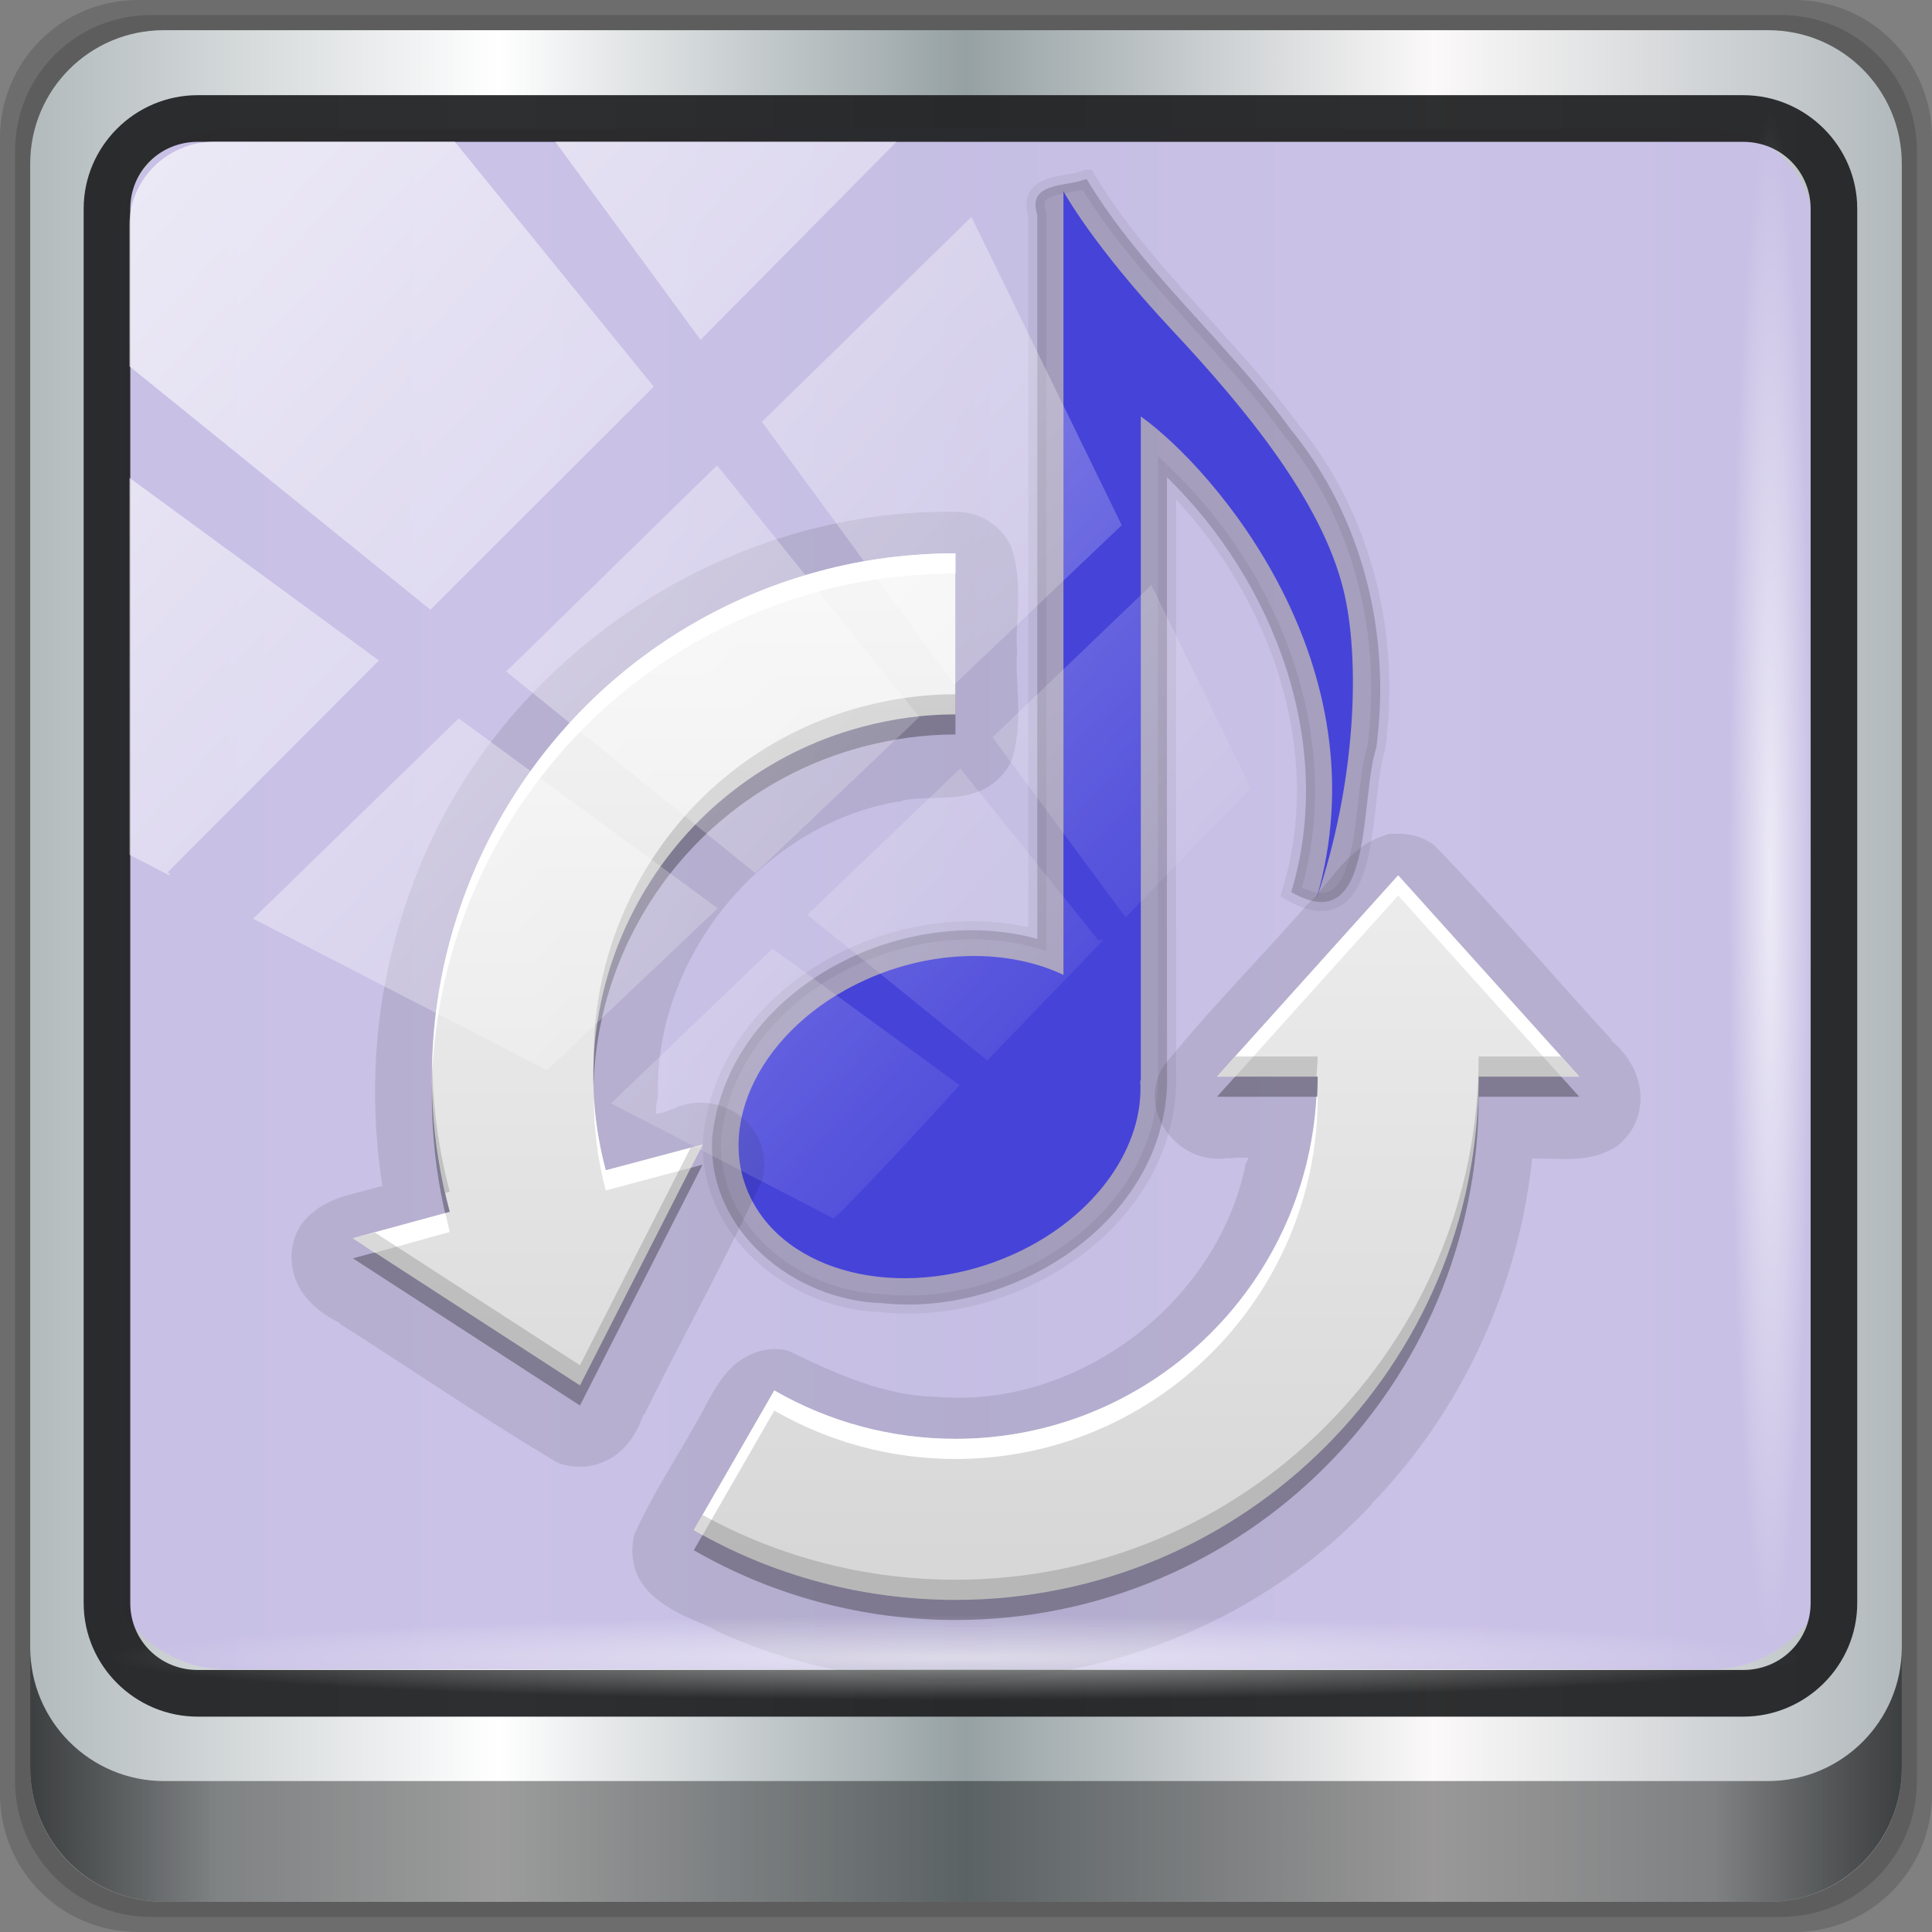 <?xml version="1.0" encoding="UTF-8" standalone="no"?>
<!-- Created with Inkscape (http://www.inkscape.org/) -->

<svg
   xmlns:dc="http://purl.org/dc/elements/1.1/"
   xmlns:cc="http://creativecommons.org/ns#"
   xmlns:rdf="http://www.w3.org/1999/02/22-rdf-syntax-ns#"
   xmlns:svg="http://www.w3.org/2000/svg"
   xmlns="http://www.w3.org/2000/svg"
   xmlns:xlink="http://www.w3.org/1999/xlink"
   xmlns:sodipodi="http://sodipodi.sourceforge.net/DTD/sodipodi-0.dtd"
   xmlns:inkscape="http://www.inkscape.org/namespaces/inkscape"
   version="1.0"
   width="96"
   height="96"
   id="svg2408"
   inkscape:version="0.92.2 5c3e80d, 2017-08-06"
   sodipodi:docname="oggconvert.svg">
  <rect width="100%" height="100%" fill="#808080" stroke="none"/>
  <sodipodi:namedview
     pagecolor="#ffffff"
     bordercolor="#666666"
     borderopacity="1"
     objecttolerance="10"
     gridtolerance="10"
     guidetolerance="10"
     inkscape:pageopacity="0"
     inkscape:pageshadow="2"
     inkscape:window-width="1280"
     inkscape:window-height="972"
     id="namedview116"
     showgrid="false"
     inkscape:zoom="1.9691462"
     inkscape:cx="94.99975"
     inkscape:cy="79.292769"
     inkscape:window-x="0"
     inkscape:window-y="23"
     inkscape:window-maximized="1"
     inkscape:current-layer="svg2408" />
  <defs
     id="defs2410">
    <linearGradient
       id="linearGradient3696">
      <stop
         id="stop3698"
         style="stop-color:#2458a6;stop-opacity:1"
         offset="0" />
      <stop
         id="stop3700"
         style="stop-color:#598ad4;stop-opacity:1"
         offset="1" />
    </linearGradient>
    <linearGradient
       id="linearGradient4099">
      <stop
         id="stop4101"
         style="stop-color:#9ebe1c;stop-opacity:1"
         offset="0" />
      <stop
         id="stop4103"
         style="stop-color:#dae54d;stop-opacity:1"
         offset="1" />
    </linearGradient>
    <linearGradient
       id="linearGradient4091">
      <stop
         id="stop4093"
         style="stop-color:#000000;stop-opacity:1"
         offset="0" />
      <stop
         id="stop4095"
         style="stop-color:#000000;stop-opacity:0"
         offset="1" />
    </linearGradient>
    <linearGradient
       id="linearGradient4012">
      <stop
         id="stop4014"
         style="stop-color:#f5f5f5;stop-opacity:1"
         offset="0" />
      <stop
         id="stop4016"
         style="stop-color:#d7d7d7;stop-opacity:1"
         offset="1" />
    </linearGradient>
    <linearGradient
       id="linearGradient3749">
      <stop
         id="stop3751"
         style="stop-color:#989898;stop-opacity:1"
         offset="0" />
      <stop
         id="stop3757"
         style="stop-color:#616161;stop-opacity:1"
         offset="0.375" />
      <stop
         id="stop3753"
         style="stop-color:#1a1a1a;stop-opacity:1"
         offset="1" />
    </linearGradient>
    <linearGradient
       x1="45.448"
       y1="92.54"
       x2="45.448"
       y2="7.017"
       id="ButtonShadow"
       gradientUnits="userSpaceOnUse"
       gradientTransform="scale(1.006,0.994)">
      <stop
         id="stop3750"
         style="stop-color:#000000;stop-opacity:1"
         offset="0" />
      <stop
         id="stop3752"
         style="stop-color:#000000;stop-opacity:0.588"
         offset="1" />
    </linearGradient>
    <linearGradient
       id="linearGradient3737">
      <stop
         id="stop3739"
         style="stop-color:#ffffff;stop-opacity:1"
         offset="0" />
      <stop
         id="stop3741"
         style="stop-color:#ffffff;stop-opacity:0"
         offset="1" />
    </linearGradient>
    <filter
       color-interpolation-filters="sRGB"
       id="filter3174">
      <feGaussianBlur
         id="feGaussianBlur3176"
         stdDeviation="1.71" />
    </filter>
    <linearGradient
       x1="36.357"
       y1="6"
       x2="36.357"
       y2="63.893"
       id="linearGradient3188"
       xlink:href="#linearGradient3737"
       gradientUnits="userSpaceOnUse" />
    <filter
       x="-0.192"
       y="-0.192"
       width="1.384"
       height="1.384"
       color-interpolation-filters="sRGB"
       id="filter3794">
      <feGaussianBlur
         id="feGaussianBlur3796"
         stdDeviation="5.28" />
    </filter>
    <linearGradient
       x1="48"
       y1="20.221"
       x2="48"
       y2="138.661"
       id="linearGradient3613"
       xlink:href="#linearGradient3737"
       gradientUnits="userSpaceOnUse" />
    <radialGradient
       cx="48"
       cy="90.172"
       r="42"
       fx="48"
       fy="90.172"
       id="radialGradient3619"
       xlink:href="#linearGradient3737"
       gradientUnits="userSpaceOnUse"
       gradientTransform="matrix(1.157,0,0,0.996,-7.551,0.197)" />
    <clipPath
       id="clipPath3613">
      <rect
         width="84"
         height="84"
         rx="6"
         ry="6"
         x="6"
         y="6"
         id="rect3615"
         style="fill:#ffffff;fill-opacity:1;fill-rule:nonzero;stroke:none" />
    </clipPath>
    <linearGradient
       x1="45.448"
       y1="92.54"
       x2="45.448"
       y2="7.017"
       id="ButtonShadow-0"
       gradientUnits="userSpaceOnUse"
       gradientTransform="matrix(1.006,0,0,0.994,100,0)">
      <stop
         id="stop3750-8"
         style="stop-color:#000000;stop-opacity:1"
         offset="0" />
      <stop
         id="stop3752-5"
         style="stop-color:#000000;stop-opacity:0.588"
         offset="1" />
    </linearGradient>
    <linearGradient
       x1="32.251"
       y1="6.132"
       x2="32.251"
       y2="90.239"
       id="linearGradient3780"
       xlink:href="#ButtonShadow-0"
       gradientUnits="userSpaceOnUse"
       gradientTransform="matrix(1.024,0,0,1.012,-1.143,-98.071)" />
    <linearGradient
       x1="32.251"
       y1="6.132"
       x2="32.251"
       y2="90.239"
       id="linearGradient3772"
       xlink:href="#ButtonShadow-0"
       gradientUnits="userSpaceOnUse"
       gradientTransform="matrix(1.024,0,0,1.012,-1.143,-98.071)" />
    <linearGradient
       x1="32.251"
       y1="6.132"
       x2="32.251"
       y2="90.239"
       id="linearGradient3725"
       xlink:href="#ButtonShadow-0"
       gradientUnits="userSpaceOnUse"
       gradientTransform="matrix(1.024,0,0,1.012,-1.143,-98.071)" />
    <linearGradient
       x1="32.251"
       y1="6.132"
       x2="32.251"
       y2="90.239"
       id="linearGradient3721"
       xlink:href="#ButtonShadow-0"
       gradientUnits="userSpaceOnUse"
       gradientTransform="translate(0,-97)" />
    <linearGradient
       x1="32.251"
       y1="6.132"
       x2="32.251"
       y2="90.239"
       id="linearGradient3026"
       xlink:href="#ButtonShadow-0"
       gradientUnits="userSpaceOnUse"
       gradientTransform="matrix(1.024,0,0,1.012,-1.143,-98.071)" />
    <radialGradient
       cx="49.603"
       cy="61.285"
       r="10"
       fx="49.603"
       fy="61.285"
       id="radialGradient3763"
       xlink:href="#linearGradient3749"
       gradientUnits="userSpaceOnUse"
       gradientTransform="matrix(0.918,0.101,-0.081,0.789,9.057,8.257)" />
    <linearGradient
       x1="67"
       y1="35"
       x2="57"
       y2="19"
       id="linearGradient3830-8"
       xlink:href="#linearGradient3811-7"
       gradientUnits="userSpaceOnUse"
       gradientTransform="translate(1,0)" />
    <linearGradient
       id="linearGradient3811-7">
      <stop
         id="stop3813-4"
         style="stop-color:#ffffff;stop-opacity:1"
         offset="0" />
      <stop
         id="stop3815-4"
         style="stop-color:#ffffff;stop-opacity:0"
         offset="1" />
    </linearGradient>
    <radialGradient
       cx="55.5"
       cy="36"
       r="0.5"
       fx="55.5"
       fy="36"
       id="radialGradient3817-3"
       xlink:href="#linearGradient3811-7"
       gradientUnits="userSpaceOnUse"
       gradientTransform="matrix(1,0,0,26,1,-900)" />
    <linearGradient
       x1="49.659"
       y1="55.024"
       x2="50.134"
       y2="72.839"
       id="linearGradient3775-9"
       xlink:href="#linearGradient3769-3"
       gradientUnits="userSpaceOnUse" />
    <linearGradient
       id="linearGradient3769-3">
      <stop
         id="stop3771-7"
         style="stop-color:#ffffff;stop-opacity:1"
         offset="0" />
      <stop
         id="stop3773-8"
         style="stop-color:#ffffff;stop-opacity:0"
         offset="1" />
    </linearGradient>
    <radialGradient
       cx="49.171"
       cy="69.609"
       r="10"
       fx="49.171"
       fy="69.609"
       id="radialGradient3755-8"
       xlink:href="#linearGradient3784-2"
       gradientUnits="userSpaceOnUse"
       gradientTransform="matrix(0.853,0.165,-0.129,0.698,15.599,11.45)" />
    <linearGradient
       id="linearGradient3784-2">
      <stop
         id="stop3786-4"
         style="stop-color:#828282;stop-opacity:1"
         offset="0" />
      <stop
         id="stop3790-2"
         style="stop-color:#1a1a1a;stop-opacity:1"
         offset="1" />
    </linearGradient>
    <linearGradient
       x1="56.037"
       y1="49.333"
       x2="56.037"
       y2="13.593"
       id="linearGradient3805-6"
       xlink:href="#linearGradient3799-3"
       gradientUnits="userSpaceOnUse" />
    <linearGradient
       id="linearGradient3799-3">
      <stop
         id="stop3801-3"
         style="stop-color:#1a1a1a;stop-opacity:1"
         offset="0" />
      <stop
         id="stop3803-2"
         style="stop-color:#000000;stop-opacity:1"
         offset="1" />
    </linearGradient>
    <linearGradient
       x1="40"
       y1="32"
       x2="40"
       y2="80"
       id="linearGradient4081"
       xlink:href="#linearGradient4012"
       gradientUnits="userSpaceOnUse"
       gradientTransform="translate(0,-90)" />
    <linearGradient
       x1="59"
       y1="38.001"
       x2="67"
       y2="38.001"
       id="linearGradient4097"
       xlink:href="#linearGradient4091"
       gradientUnits="userSpaceOnUse" />
    <linearGradient
       x1="38"
       y1="74"
       x2="70"
       y2="49"
       id="linearGradient4105"
       xlink:href="#linearGradient4099"
       gradientUnits="userSpaceOnUse" />
    <linearGradient
       x1="22.111"
       y1="62.984"
       x2="40"
       y2="32"
       id="linearGradient4113"
       xlink:href="#linearGradient4099"
       gradientUnits="userSpaceOnUse" />
    <linearGradient
       x1="72"
       y1="47"
       x2="47.979"
       y2="71.021"
       id="linearGradient4128"
       xlink:href="#linearGradient3811-7"
       gradientUnits="userSpaceOnUse" />
    <linearGradient
       x1="37"
       y1="29"
       x2="26"
       y2="57"
       id="linearGradient4155"
       xlink:href="#linearGradient3769-3"
       gradientUnits="userSpaceOnUse" />
    <linearGradient
       x1="6"
       y1="48"
       x2="90"
       y2="48"
       id="linearGradient4163"
       xlink:href="#linearGradient3696"
       gradientUnits="userSpaceOnUse"
       gradientTransform="translate(-96,0)" />
    <linearGradient
       id="linearGradient5128-4">
      <stop
         id="stop5130-1"
         style="stop-color:#e5e5e5;stop-opacity:1"
         offset="0" />
      <stop
         id="stop5132-0"
         style="stop-color:#ababab;stop-opacity:1"
         offset="1" />
    </linearGradient>
    <linearGradient
       x1="86.133"
       y1="105.105"
       x2="84.639"
       y2="20.895"
       id="linearGradient3801-4"
       xlink:href="#linearGradient5128-4"
       gradientUnits="userSpaceOnUse"
       gradientTransform="matrix(0.415,0,0,0.415,21.438,21.853)" />
    <linearGradient
       id="linearGradient3397-2">
      <stop
         id="stop3399-6"
         style="stop-color:#aaaaaa;stop-opacity:1"
         offset="0" />
      <stop
         id="stop3401-7"
         style="stop-color:#8c8c8c;stop-opacity:1"
         offset="1" />
    </linearGradient>
    <linearGradient
       x1="37.201"
       y1="1"
       x2="37.201"
       y2="45"
       id="linearGradient3806-9"
       xlink:href="#linearGradient3397-2"
       gradientUnits="userSpaceOnUse"
       gradientTransform="matrix(1.279,0,0,1.279,17.302,18.581)" />
    <linearGradient
       x1="63.999"
       y1="3.1"
       x2="63.999"
       y2="122.899"
       id="linearGradient3309-3"
       gradientUnits="userSpaceOnUse">
      <stop
         id="stop3311-3"
         style="stop-color:#f6f6f6;stop-opacity:1"
         offset="0" />
      <stop
         id="stop3313-1"
         style="stop-color:#d2d2d2;stop-opacity:1"
         offset="1" />
    </linearGradient>
    <linearGradient
       x1="20.759"
       y1="1"
       x2="20.759"
       y2="45.017"
       id="linearGradient3804-6"
       xlink:href="#linearGradient3309-3"
       gradientUnits="userSpaceOnUse"
       gradientTransform="matrix(1.279,0,0,1.279,17.302,18.581)" />
    <linearGradient
       id="linearGradient4327">
      <stop
         id="stop4329"
         style="stop-color:#ad5600;stop-opacity:1;"
         offset="0" />
      <stop
         id="stop4331"
         style="stop-color:#ff8800;stop-opacity:1;"
         offset="1" />
    </linearGradient>
    <linearGradient
       x1="48"
       y1="90"
       x2="48"
       y2="5.988"
       id="linearGradient3878-4"
       xlink:href="#linearGradient3700-0"
       gradientUnits="userSpaceOnUse"
       gradientTransform="matrix(1,0,0,0.918,43.175,-8.176)" />
    <linearGradient
       id="linearGradient3700-0">
      <stop
         id="stop3702-1"
         style="stop-color:#70a83e;stop-opacity:1"
         offset="0" />
      <stop
         id="stop3704-43"
         style="stop-color:#9fd058;stop-opacity:1"
         offset="1" />
    </linearGradient>
    <linearGradient
       x1="48"
       y1="90"
       x2="48"
       y2="5.988"
       id="linearGradient3617-6"
       xlink:href="#linearGradient3700-0"
       gradientUnits="userSpaceOnUse"
       gradientTransform="matrix(1,0,0,0.918,43.175,-8.176)" />
    <clipPath
       id="clipPath2973-9">
      <rect
         width="84"
         height="84"
         rx="6"
         ry="6"
         x="6"
         y="6"
         id="rect2975-6"
         style="fill:url(#linearGradient2977);fill-opacity:1;fill-rule:nonzero;stroke:none" />
    </clipPath>
    <filter
       color-interpolation-filters="sRGB"
       id="filter3174-4">
      <feGaussianBlur
         id="feGaussianBlur3176-3"
         stdDeviation="1.71" />
    </filter>
    <linearGradient
       x1="45.448"
       y1="92.54"
       x2="45.448"
       y2="7.017"
       id="ButtonShadow-3"
       gradientUnits="userSpaceOnUse"
       gradientTransform="matrix(1.006,0,0,0.994,-131.769,86.679)">
      <stop
         id="stop3750-4"
         style="stop-color:#000000;stop-opacity:1"
         offset="0" />
      <stop
         id="stop3752-3"
         style="stop-color:#000000;stop-opacity:0.588"
         offset="1" />
    </linearGradient>
    <linearGradient
       x1="45.448"
       y1="92.54"
       x2="45.448"
       y2="7.017"
       id="ButtonShadow-9"
       gradientUnits="userSpaceOnUse"
       gradientTransform="scale(1.006,0.994)">
      <stop
         id="stop3750-0"
         style="stop-color:#000000;stop-opacity:1"
         offset="0" />
      <stop
         id="stop3752-51"
         style="stop-color:#000000;stop-opacity:0.588"
         offset="1" />
    </linearGradient>
    <linearGradient
       id="linearGradient3737-6">
      <stop
         id="stop3739-6"
         style="stop-color:#ffffff;stop-opacity:1"
         offset="0" />
      <stop
         id="stop3741-2"
         style="stop-color:#ffffff;stop-opacity:0"
         offset="1" />
    </linearGradient>
    <linearGradient
       id="linearGradient3700">
      <stop
         id="stop3702"
         style="stop-color:#70a83e;stop-opacity:1"
         offset="0" />
      <stop
         id="stop3704"
         style="stop-color:#9fd058;stop-opacity:1"
         offset="1" />
    </linearGradient>
    <filter
       color-interpolation-filters="sRGB"
       id="filter3174-7">
      <feGaussianBlur
         id="feGaussianBlur3176-6"
         stdDeviation="1.71" />
    </filter>
    <linearGradient
       x1="36.357"
       y1="6"
       x2="36.357"
       y2="63.893"
       id="linearGradient3188-6"
       xlink:href="#linearGradient3737-6"
       gradientUnits="userSpaceOnUse" />
    <filter
       x="-0.192"
       y="-0.192"
       width="1.384"
       height="1.384"
       color-interpolation-filters="sRGB"
       id="filter3794-8">
      <feGaussianBlur
         id="feGaussianBlur3796-7"
         stdDeviation="5.28" />
    </filter>
    <linearGradient
       x1="48"
       y1="20.221"
       x2="48"
       y2="138.661"
       id="linearGradient3613-5"
       xlink:href="#linearGradient3737-6"
       gradientUnits="userSpaceOnUse" />
    <radialGradient
       cx="48"
       cy="90.172"
       r="42"
       fx="48"
       fy="90.172"
       id="radialGradient3619-8"
       xlink:href="#linearGradient3737-6"
       gradientUnits="userSpaceOnUse"
       gradientTransform="matrix(1.157,0,0,0.996,-7.551,0.197)" />
    <clipPath
       id="clipPath3613-1">
      <rect
         width="84"
         height="84"
         rx="6"
         ry="6"
         x="6"
         y="6"
         id="rect3615-4"
         style="fill:#ffffff;fill-opacity:1;fill-rule:nonzero;stroke:none" />
    </clipPath>
    <linearGradient
       x1="48"
       y1="90"
       x2="48"
       y2="5.988"
       id="linearGradient3617"
       xlink:href="#linearGradient3700"
       gradientUnits="userSpaceOnUse" />
    <linearGradient
       id="linearGradient5128">
      <stop
         id="stop5130"
         style="stop-color:#e5e5e5;stop-opacity:1"
         offset="0" />
      <stop
         id="stop5132"
         style="stop-color:#ababab;stop-opacity:1"
         offset="1" />
    </linearGradient>
    <linearGradient
       x1="63.999"
       y1="3.1"
       x2="63.999"
       y2="122.899"
       id="linearGradient3309"
       gradientUnits="userSpaceOnUse">
      <stop
         id="stop3311"
         style="stop-color:#f6f6f6;stop-opacity:1"
         offset="0" />
      <stop
         id="stop3313"
         style="stop-color:#d2d2d2;stop-opacity:1"
         offset="1" />
    </linearGradient>
    <linearGradient
       id="linearGradient3397">
      <stop
         id="stop3399"
         style="stop-color:#aaaaaa;stop-opacity:1"
         offset="0" />
      <stop
         id="stop3401"
         style="stop-color:#8c8c8c;stop-opacity:1"
         offset="1" />
    </linearGradient>
    <linearGradient
       x1="86.133"
       y1="105.105"
       x2="84.639"
       y2="20.895"
       id="linearGradient3801"
       xlink:href="#linearGradient5128"
       gradientUnits="userSpaceOnUse"
       gradientTransform="matrix(0.415,0,0,0.415,21.438,21.853)" />
    <linearGradient
       x1="20.759"
       y1="1"
       x2="20.759"
       y2="45.017"
       id="linearGradient3804"
       xlink:href="#linearGradient3309"
       gradientUnits="userSpaceOnUse"
       gradientTransform="matrix(1.279,0,0,1.279,17.302,18.581)" />
    <linearGradient
       x1="37.201"
       y1="1"
       x2="37.201"
       y2="45"
       id="linearGradient3806"
       xlink:href="#linearGradient3397"
       gradientUnits="userSpaceOnUse"
       gradientTransform="matrix(1.279,0,0,1.279,17.302,18.581)" />
    <linearGradient
       x1="48"
       y1="90"
       x2="48"
       y2="5.988"
       id="linearGradient3878"
       xlink:href="#linearGradient3700"
       gradientUnits="userSpaceOnUse" />
    <linearGradient
       id="linearGradient3700-4">
      <stop
         id="stop3702-4"
         style="stop-color:#70a83e;stop-opacity:1"
         offset="0" />
      <stop
         id="stop3704-4"
         style="stop-color:#9fd058;stop-opacity:1"
         offset="1" />
    </linearGradient>
    <clipPath
       id="clipPath2973">
      <rect
         width="84"
         height="84"
         rx="6"
         ry="6"
         x="6"
         y="6"
         id="rect2975"
         style="fill:url(#linearGradient2977);fill-opacity:1;fill-rule:nonzero;stroke:none" />
    </clipPath>
    <linearGradient
       x1="48"
       y1="90"
       x2="48"
       y2="5.988"
       id="linearGradient2977"
       xlink:href="#linearGradient3700-4"
       gradientUnits="userSpaceOnUse" />
    <linearGradient
       x1="58.65"
       y1="122"
       x2="58.65"
       y2="5.425"
       id="ButtonColor"
       gradientUnits="userSpaceOnUse"
       gradientTransform="matrix(1.017,0,0,1.017,-1.103,-1.103)">
      <stop
         id="stop3189"
         style="stop-color:#623b6b;stop-opacity:1"
         offset="0" />
      <stop
         id="stop3191"
         style="stop-color:#ad7fa8;stop-opacity:1"
         offset="1" />
    </linearGradient>
    <linearGradient
       x1="48"
       y1="90"
       x2="48"
       y2="5.988"
       id="linearGradient3708"
       xlink:href="#ButtonColor"
       gradientUnits="userSpaceOnUse" />
    <linearGradient
       x1="45.448"
       y1="92.54"
       x2="45.448"
       y2="7.017"
       id="ButtonShadow-0-2"
       gradientUnits="userSpaceOnUse"
       gradientTransform="matrix(1.006,0,0,0.994,100,0)">
      <stop
         id="stop3750-8-2"
         style="stop-color:#000000;stop-opacity:1"
         offset="0" />
      <stop
         id="stop3752-5-8"
         style="stop-color:#000000;stop-opacity:0.588"
         offset="1" />
    </linearGradient>
    <linearGradient
       x1="32.251"
       y1="6.132"
       x2="32.251"
       y2="90.239"
       id="linearGradient3780-7"
       xlink:href="#ButtonShadow-0-2"
       gradientUnits="userSpaceOnUse"
       gradientTransform="matrix(1.024,0,0,1.012,-1.143,-98.071)" />
    <linearGradient
       x1="32.251"
       y1="6.132"
       x2="32.251"
       y2="90.239"
       id="linearGradient3772-8"
       xlink:href="#ButtonShadow-0-2"
       gradientUnits="userSpaceOnUse"
       gradientTransform="matrix(1.024,0,0,1.012,-1.143,-98.071)" />
    <linearGradient
       x1="32.251"
       y1="6.132"
       x2="32.251"
       y2="90.239"
       id="linearGradient3725-5"
       xlink:href="#ButtonShadow-0-2"
       gradientUnits="userSpaceOnUse"
       gradientTransform="matrix(1.024,0,0,1.012,-1.143,-98.071)" />
    <linearGradient
       x1="32.251"
       y1="6.132"
       x2="32.251"
       y2="90.239"
       id="linearGradient3721-5"
       xlink:href="#ButtonShadow-0-2"
       gradientUnits="userSpaceOnUse"
       gradientTransform="translate(0,-97)" />
    <linearGradient
       x1="32.251"
       y1="6.132"
       x2="32.251"
       y2="90.239"
       id="linearGradient2969"
       xlink:href="#ButtonShadow-0-2"
       gradientUnits="userSpaceOnUse"
       gradientTransform="matrix(1.024,0,0,1.012,-1.143,-98.071)" />
    <linearGradient
       y2="47"
       x2="90"
       y1="47"
       x1="6"
       gradientTransform="matrix(1.135,0,0,1.116,-40.037,-45.206)"
       gradientUnits="userSpaceOnUse"
       id="linearGradient5698"
       xlink:href="#linearGradient5700"
       inkscape:collect="always" />
    <linearGradient
       inkscape:collect="always"
       xlink:href="#linearGradient6139-0"
       id="linearGradient5021"
       gradientUnits="userSpaceOnUse"
       x1="6"
       y1="47"
       x2="90"
       y2="47"
       gradientTransform="matrix(1.135,0,0,1.134,-40.037,-46.788)" />
    <linearGradient
       id="linearGradient6139-0">
      <stop
         style="stop-color:#b7b7b7;stop-opacity:1;"
         offset="0"
         id="stop6141-2" />
      <stop
         id="stop6151-0"
         offset="0.25"
         style="stop-color:#ffffff;stop-opacity:1;" />
      <stop
         id="stop6147-1"
         offset="0.5"
         style="stop-color:#9d9d9d;stop-opacity:1;" />
      <stop
         style="stop-color:#fafafa;stop-opacity:1;"
         offset="0.75"
         id="stop6149-4" />
      <stop
         style="stop-color:#b7b7b7;stop-opacity:1;"
         offset="1"
         id="stop6143-4" />
    </linearGradient>
    <linearGradient
       gradientUnits="userSpaceOnUse"
       y2="47"
       x2="90"
       y1="47"
       x1="6"
       id="linearGradient3923"
       xlink:href="#linearGradient6139-0"
       inkscape:collect="always" />
    <linearGradient
       id="linearGradient3832-0-6-1-1">
      <stop
         id="stop3834-6-3-7-1"
         offset="0"
         style="stop-color:#000000;stop-opacity:1;" />
      <stop
         style="stop-color:#000000;stop-opacity:0.588;"
         offset="0.1"
         id="stop3872-2-4" />
      <stop
         id="stop3844-6-2-7-6"
         offset="0.9"
         style="stop-color:#000000;stop-opacity:0.588;" />
      <stop
         id="stop3836-5-0-2-9"
         offset="1"
         style="stop-color:#000000;stop-opacity:1;" />
    </linearGradient>
    <linearGradient
       y2="82.984"
       x2="-10.188"
       y1="82.984"
       x1="-94"
       gradientTransform="matrix(1,0,0,0.731,200,23.097)"
       gradientUnits="userSpaceOnUse"
       id="linearGradient3120"
       xlink:href="#linearGradient3832-0-6-1-1"
       inkscape:collect="always" />
    <linearGradient
       id="linearGradient4091-0-3-0-7">
      <stop
         id="stop4093-3-6-4-2"
         offset="0"
         style="stop-color:#ffffff;stop-opacity:1;" />
      <stop
         style="stop-color:#ffffff;stop-opacity:1;"
         offset="0.8"
         id="stop4099-6-1-8-3" />
      <stop
         id="stop4095-1-0-7-9"
         offset="1"
         style="stop-color:#ffffff;stop-opacity:0;" />
    </linearGradient>
    <radialGradient
       r="42"
       fy="-27"
       fx="48"
       cy="-27"
       cx="48"
       gradientTransform="matrix(-1.072,0,0,-0.875,199.464,-19.126)"
       gradientUnits="userSpaceOnUse"
       id="radialGradient3118"
       xlink:href="#linearGradient4091-0-3-0-7"
       inkscape:collect="always" />
    <linearGradient
       id="linearGradient3888-8-4-8-6"
       inkscape:collect="always">
      <stop
         id="stop3890-4-7-9-7"
         offset="0"
         style="stop-color:#ffffff;stop-opacity:1;" />
      <stop
         id="stop3892-5-8-2-7"
         offset="1"
         style="stop-color:#ffffff;stop-opacity:0;" />
    </linearGradient>
    <radialGradient
       r="41"
       fy="6.213"
       fx="158"
       cy="6.213"
       cx="158"
       gradientTransform="matrix(0,1.621,-2.038,0,160.664,-243.037)"
       gradientUnits="userSpaceOnUse"
       id="radialGradient3114"
       xlink:href="#linearGradient3888-8-4-8-6"
       inkscape:collect="always" />
    <linearGradient
       id="linearGradient3921">
      <stop
         id="stop3923"
         offset="0"
         style="stop-color:#2cffee;stop-opacity:1;" />
      <stop
         id="stop3925"
         offset="1"
         style="stop-color:#00586e;stop-opacity:1;" />
    </linearGradient>
    <radialGradient
       r="38"
       fy="43"
       fx="48"
       cy="43"
       cx="48"
       gradientTransform="matrix(1.186,0,0,1.065,-42.22,-42.735)"
       gradientUnits="userSpaceOnUse"
       id="radialGradient4985"
       xlink:href="#linearGradient3921"
       inkscape:collect="always" />
    <linearGradient
       id="linearGradient3888-8-4-8-4-6-9-0-8-7-9"
       inkscape:collect="always">
      <stop
         id="stop3890-4-7-9-5-7-0-8-8-8-6"
         offset="0"
         style="stop-color:#ffffff;stop-opacity:1;" />
      <stop
         id="stop3892-5-8-2-8-3-3-3-06-4-4"
         offset="1"
         style="stop-color:#ffffff;stop-opacity:0;" />
    </linearGradient>
    <linearGradient
       y2="68"
       x2="62"
       y1="8"
       x1="62"
       gradientTransform="matrix(1.186,0,0,1.164,-42.22,-46.722)"
       gradientUnits="userSpaceOnUse"
       id="linearGradient4987"
       xlink:href="#linearGradient3888-8-4-8-4-6-9-0-8-7-9"
       inkscape:collect="always" />
    <linearGradient
       id="linearGradient5700">
      <stop
         style="stop-color:#ffffff;stop-opacity:0;"
         offset="0"
         id="stop5702" />
      <stop
         id="stop5704"
         offset="0.037"
         style="stop-color:#ffffff;stop-opacity:0.851;" />
      <stop
         style="stop-color:#ffffff;stop-opacity:0;"
         offset="0.065"
         id="stop5706" />
      <stop
         id="stop5712"
         offset="0.945"
         style="stop-color:#ffffff;stop-opacity:0;" />
      <stop
         id="stop5710"
         offset="0.966"
         style="stop-color:#ffffff;stop-opacity:0.851;" />
      <stop
         style="stop-color:#ffffff;stop-opacity:0;"
         offset="1"
         id="stop5708" />
    </linearGradient>
    <linearGradient
       x1="59"
       y1="38.001"
       x2="67"
       y2="38.001"
       id="linearGradient4097-0"
       xlink:href="#linearGradient4091-6"
       gradientUnits="userSpaceOnUse"
       gradientTransform="translate(41.853,-12.668)" />
    <linearGradient
       id="linearGradient4091-6">
      <stop
         id="stop4093-5"
         style="stop-color:#000000;stop-opacity:1"
         offset="0" />
      <stop
         id="stop4095-7"
         style="stop-color:#000000;stop-opacity:0"
         offset="1" />
    </linearGradient>
    <linearGradient
       x1="56.037"
       y1="49.333"
       x2="56.037"
       y2="13.593"
       id="linearGradient3805-6-3"
       xlink:href="#linearGradient3799-3-0"
       gradientUnits="userSpaceOnUse"
       gradientTransform="translate(41.853,-12.668)" />
    <linearGradient
       id="linearGradient3799-3-0">
      <stop
         id="stop3801-3-7"
         style="stop-color:#1a1a1a;stop-opacity:1"
         offset="0" />
      <stop
         id="stop3803-2-0"
         style="stop-color:#000000;stop-opacity:1"
         offset="1" />
    </linearGradient>
    <radialGradient
       cx="49.171"
       cy="69.609"
       r="10"
       fx="49.171"
       fy="69.609"
       id="radialGradient3755-8-4"
       xlink:href="#linearGradient3784-2-0"
       gradientUnits="userSpaceOnUse"
       gradientTransform="matrix(0.868,-0.218,0.201,0.648,102.73,45.954)" />
    <linearGradient
       id="linearGradient3784-2-0">
      <stop
         id="stop3786-4-0"
         style="stop-color:#828282;stop-opacity:1"
         offset="0" />
      <stop
         id="stop3790-2-6"
         style="stop-color:#1a1a1a;stop-opacity:1"
         offset="1" />
    </linearGradient>
    <linearGradient
       x1="49.659"
       y1="55.024"
       x2="50.134"
       y2="72.839"
       id="linearGradient3775-9-4"
       xlink:href="#linearGradient3769-3-8"
       gradientUnits="userSpaceOnUse"
       gradientTransform="matrix(0.6,-0.271,0.297,0.549,39.861,20.446)" />
    <linearGradient
       id="linearGradient3769-3-8">
      <stop
         id="stop3771-7-3"
         style="stop-color:#ffffff;stop-opacity:1"
         offset="0" />
      <stop
         id="stop3773-8-2"
         style="stop-color:#ffffff;stop-opacity:0"
         offset="1" />
    </linearGradient>
    <radialGradient
       cx="55.5"
       cy="36"
       r="0.5"
       fx="55.5"
       fy="36"
       id="radialGradient3817-3-8"
       xlink:href="#linearGradient3811-7-0"
       gradientUnits="userSpaceOnUse"
       gradientTransform="matrix(1,0,0,26,39.298,-892.354)" />
    <linearGradient
       id="linearGradient3811-7-0">
      <stop
         id="stop3813-4-2"
         style="stop-color:#ffffff;stop-opacity:1"
         offset="0" />
      <stop
         id="stop3815-4-6"
         style="stop-color:#ffffff;stop-opacity:0"
         offset="1" />
    </linearGradient>
    <linearGradient
       x1="67"
       y1="35"
       x2="57"
       y2="19"
       id="linearGradient3830-8-8"
       xlink:href="#linearGradient3811-7-0"
       gradientUnits="userSpaceOnUse"
       gradientTransform="translate(42.853,-12.668)" />
    <linearGradient
       id="linearGradient3815">
      <stop
         id="stop3817"
         style="stop-color:#ffffff;stop-opacity:1"
         offset="0" />
      <stop
         id="stop3819"
         style="stop-color:#ffffff;stop-opacity:0"
         offset="1" />
    </linearGradient>
    <linearGradient
       x1="40"
       y1="32"
       x2="40"
       y2="80"
       id="linearGradient4081-0"
       xlink:href="#linearGradient4012-0"
       gradientUnits="userSpaceOnUse"
       gradientTransform="translate(42.64,-13.676)" />
    <linearGradient
       id="linearGradient4012-0">
      <stop
         id="stop4014-0"
         style="stop-color:#f5f5f5;stop-opacity:1"
         offset="0" />
      <stop
         id="stop4016-0"
         style="stop-color:#d7d7d7;stop-opacity:1"
         offset="1" />
    </linearGradient>
    <linearGradient
       inkscape:collect="always"
       xlink:href="#linearGradient6139-0-3"
       id="linearGradient4071"
       gradientUnits="userSpaceOnUse"
       gradientTransform="matrix(1.107,0,0,1.107,-5.143,-4.036)"
       x1="6"
       y1="47"
       x2="90"
       y2="47" />
    <linearGradient
       id="linearGradient6139-0-3">
      <stop
         id="stop6141-2-6"
         offset="0"
         style="stop-color:#b2babc;stop-opacity:1" />
      <stop
         style="stop-color:#ffffff;stop-opacity:1;"
         offset="0.25"
         id="stop6151-0-7" />
      <stop
         style="stop-color:#96a1a4;stop-opacity:1"
         offset="0.5"
         id="stop6147-1-5" />
      <stop
         id="stop6149-4-3"
         offset="0.75"
         style="stop-color:#fbf9f9;stop-opacity:1;" />
      <stop
         id="stop6143-4-5"
         offset="1"
         style="stop-color:#b2b9bc;stop-opacity:1" />
    </linearGradient>
    <linearGradient
       gradientTransform="translate(-2.95e-6,2.6e-5)"
       inkscape:collect="always"
       xlink:href="#linearGradient3832-0-6-1-1"
       id="linearGradient4129"
       x1="1.5"
       y1="88.172"
       x2="94.5"
       y2="88.172"
       gradientUnits="userSpaceOnUse" />
    <radialGradient
       inkscape:collect="always"
       xlink:href="#linearGradient3737"
       id="radialGradient7462"
       gradientUnits="userSpaceOnUse"
       gradientTransform="matrix(0.975,0,0,0.049,33.899,80.167)"
       cx="13.948"
       cy="44.893"
       fx="13.948"
       fy="44.893"
       r="43.199" />
    <radialGradient
       inkscape:collect="always"
       xlink:href="#linearGradient3737"
       id="radialGradient7464"
       gradientUnits="userSpaceOnUse"
       gradientTransform="matrix(0.888,0,0,0.049,31.545,-90.168)"
       cx="13.948"
       cy="44.893"
       fx="13.948"
       fy="44.893"
       r="43.199" />
    <linearGradient
       inkscape:collect="always"
       xlink:href="#linearGradient3737"
       id="linearGradient4767"
       gradientUnits="userSpaceOnUse"
       x1="2.771"
       y1="-28.642"
       x2="50.528"
       y2="14.514" />
    <clipPath
       id="clipPath4156-4-1"
       clipPathUnits="userSpaceOnUse">
      <path
         inkscape:connector-curvature="0"
         id="path4158-0-8"
         d="m 27.046,-55.695 -14.214,13.321 h 0.061 l 15.653,21.771 10.231,-10.546 C 38.562,-32.302 27.468,-54.819 27.046,-55.695 Z M 9.647,-39.383 -5.241,-25.321 15.988,-7.806 26.372,-18.383 Z m 31.491,12.951 -9.741,9.714 8.945,12.458 7.781,-7.555 z m -49.84,4.379 -13.754,12.982 26.283,13.846 0.061,-0.062 -0.123,-0.062 L 13.599,-5.401 -8.702,-22.053 Z m 38.015,7.401 -9.803,9.775 11.579,9.559 7.628,-7.401 -8.669,-11.009 z m 20.187,5.674 -7.383,7.216 6.188,8.542 5.82,-6.137 z m -32.195,6.322 -9.557,9.498 13.662,7.185 7.934,-7.678 z m 23.312,2.374 -7.107,6.938 8.363,6.907 5.361,-5.674 -0.061,-0.092 -0.092,0.123 -6.464,-8.203 z m -8.73,8.542 -7.505,7.339 10.354,5.458 c 1.397,-1.321 5.675,-6.123 5.851,-6.322 z"
         style="opacity:0.6;fill:#ffffff;fill-opacity:1;stroke:none" />
    </clipPath>
    <clipPath
       clipPathUnits="userSpaceOnUse"
       id="clipPath4355-7">
      <rect
         style="fill:#ffffff;fill-opacity:1;fill-rule:nonzero;stroke:none"
         id="rect4357-5"
         width="84"
         height="80"
         x="6"
         y="6"
         rx="6"
         ry="6" />
    </clipPath>
    <clipPath
       clipPathUnits="userSpaceOnUse"
       id="clipPath4355-9">
      <rect
         style="fill:#ffffff;fill-opacity:1;fill-rule:nonzero;stroke:none"
         id="rect4357-1"
         width="84"
         height="80"
         x="6"
         y="6"
         rx="6"
         ry="6" />
    </clipPath>
    <clipPath
       clipPathUnits="userSpaceOnUse"
       id="clipPath4355-1">
      <rect
         style="fill:#ffffff;fill-opacity:1;fill-rule:nonzero;stroke:none"
         id="rect4357-9"
         width="84"
         height="80"
         x="6"
         y="6"
         rx="6"
         ry="6" />
    </clipPath>
    <clipPath
       clipPathUnits="userSpaceOnUse"
       id="clipPath3943-52-0">
      <path
         id="path3945-4-1"
         d="m 69.781,20.844 -5,3.438 c 5.587,5.537 9,13.328 9,21.812 0,8.434 -3.377,16.096 -8.906,21.625 l 5,3.438 C 76.078,64.576 80,55.844 80,46.094 c 2e-6,-9.797 -3.963,-18.66 -10.219,-25.25 z M 40,24.062 28.906,36.219 H 21.5 c -0.823,0 -1.5,0.677 -1.5,1.5 v 1 14.844 1 c 0,0.823 0.684,1.61 1.5,1.5 h 7.406 L 40,68 V 66 26.062 Z m 20.594,3.281 -5,3.438 L 55.5,30.875 c 3.938,3.89 6.406,9.25 6.406,15.219 0,5.921 -2.43,11.148 -6.312,15.031 l 0.094,0.094 5.094,3.438 c 4.475,-4.908 7.25,-11.402 7.25,-18.562 0,-7.231 -2.879,-13.831 -7.438,-18.75 z m -9.25,6.5 -5.219,3.625 c 2.222,2.218 3.719,5.24 3.719,8.625 0,3.337 -1.459,6.228 -3.625,8.438 l 5.219,3.625 c 2.822,-3.237 4.531,-7.434 4.531,-12.062 0,-4.673 -1.754,-9.001 -4.625,-12.25 z"
         style="color:#000000;display:inline;overflow:visible;visibility:visible;opacity:0.8;fill:#ff00ff;fill-opacity:1;fill-rule:nonzero;stroke:none;stroke-width:1;marker:none;enable-background:accumulate"
         inkscape:connector-curvature="0" />
    </clipPath>
  </defs>
  <g
     id="layer2"
     style="display:none">
    <rect
       width="86"
       height="85"
       rx="6"
       ry="6"
       x="5"
       y="7"
       id="rect3745"
       style="opacity:0.9;fill:url(#ButtonShadow);fill-opacity:1;fill-rule:nonzero;stroke:none;filter:url(#filter3174)" />
  </g>
  <rect
     style="display:none;fill:url(#linearGradient3617-6);fill-opacity:1;fill-rule:nonzero;stroke:none;stroke-width:0.958"
     id="rect3873"
     y="-2.671"
     x="49.174"
     ry="5.506"
     rx="5.999"
     height="77.078"
     width="83.984" />
  <rect
     style="display:none;fill:url(#linearGradient3878-4);fill-opacity:1;fill-rule:nonzero;stroke:none;stroke-width:0.958"
     id="rect3880"
     y="-2.671"
     x="49.174"
     ry="5.506"
     rx="5.999"
     height="77.078"
     width="83.984" />
  <path
     style="display:inline;opacity:0.15;fill:#000000;fill-opacity:1;fill-rule:nonzero;stroke:none"
     d="M 89.143,2.6e-5 H 6.857 C 3.058,2.6e-5 -5.5e-7,3.058 -5.5e-7,6.857 V 89.143 c 0,3.799 3.058,6.857 6.857,6.857 H 89.143 c 3.799,0 6.857,-3.058 6.857,-6.857 V 6.857 C 96,3.058 92.942,2.6e-5 89.143,2.6e-5 Z"
     id="path3288"
     inkscape:connector-curvature="0" />
  <path
     inkscape:connector-curvature="0"
     id="path4085"
     d="M 88.5,0.75 H 7.5 c -3.739,0 -6.75,3.01 -6.75,6.75 V 88.5 c 0,3.74 3.011,6.75 6.75,6.75 H 88.5 c 3.74,0 6.75,-3.01 6.75,-6.75 V 7.5 c 0,-3.739 -3.01,-6.75 -6.75,-6.75 z"
     style="display:inline;opacity:0.15;fill:#000000;fill-opacity:1;fill-rule:nonzero;stroke:none" />
  <path
     style="display:inline;fill:url(#linearGradient4071);fill-opacity:1;fill-rule:nonzero;stroke:none"
     d="M 87.857,1.5 H 8.143 c -3.68,0 -6.643,2.963 -6.643,6.643 V 87.857 c 0,3.68 2.963,6.643 6.643,6.643 H 87.857 c 3.68,0 6.643,-2.963 6.643,-6.643 V 8.143 c 0,-3.68 -2.963,-6.643 -6.643,-6.643 z"
     id="rect4251-1"
     inkscape:connector-curvature="0" />
  <path
     style="display:inline;opacity:0.96;fill:#c8bfe6;fill-opacity:1;fill-rule:nonzero;stroke:none;stroke-width:1.03"
     d="m 11.241,6.387 c -2.856,0 -5.124,2.288 -5.124,5.171 v 21.427 7.239 39.914 c 1.097,1.684 2.969,2.812 5.124,2.812 h 4.099 65.589 4.099 c 2.155,0 4.027,-1.127 5.124,-2.812 V 40.225 32.986 11.558 c 0,-2.883 -2.268,-5.171 -5.124,-5.171 z"
     id="path3400-6"
     inkscape:connector-curvature="0"
     sodipodi:nodetypes="sscccsccscccsss" />
  <path
     inkscape:connector-curvature="0"
     id="path4989"
     d="m 9.825,4.729 c -3.117,0 -5.668,2.54 -5.668,5.646 v 69.278 c 0,3.106 2.551,5.646 5.668,5.646 H 86.617 c 3.117,0 5.668,-2.54 5.668,-5.646 V 10.375 c 0,-3.106 -2.551,-5.646 -5.668,-5.646 z m 0,2.319 H 86.617 c 1.888,0 3.352,1.48 3.352,3.327 v 69.278 c 0,1.846 -1.464,3.327 -3.352,3.327 H 9.825 c -1.888,0 -3.352,-1.48 -3.352,-3.327 V 10.375 c 0,-1.846 1.464,-3.327 3.352,-3.327 z"
     style="color:#000000;font-style:normal;font-variant:normal;font-weight:normal;font-stretch:normal;font-size:medium;line-height:normal;font-family:Sans;-inkscape-font-specification:Sans;text-indent:0;text-align:start;text-decoration:none;text-decoration-line:none;letter-spacing:normal;word-spacing:normal;text-transform:none;writing-mode:lr-tb;direction:ltr;baseline-shift:baseline;text-anchor:start;display:inline;overflow:visible;visibility:visible;fill:#202223;fill-opacity:0.937;stroke:none;stroke-width:2.376;marker:none;enable-background:accumulate" />
  <g
     transform="translate(-43.166,11.172)"
     id="g1335">
    <path
       inkscape:connector-curvature="0"
       id="path1322"
       d="m 97.156,-2.279 c -1.052,0.41 -2.973,0.14 -2.447,1.781 0,11.993 0,23.986 0,35.978 -6.767,-1.861 -15.366,2.508 -16.153,9.866 -0.273,4.626 4.067,8.113 8.433,8.233 6.668,0.731 14.39,-4.271 14.167,-11.48 -0.011,-9.851 -8.3e-4,-19.704 -0.004,-29.556 5.34,5.198 8.401,13.283 6.172,20.613 4.166,2.393 3.382,-4.589 4.23,-7.174 0.749,-5.591 -0.651,-11.425 -4.256,-15.824 -3.146,-4.333 -7.371,-7.827 -10.141,-12.437 z m 0.152,4.6 c 3.915,5.265 9.543,9.612 11.347,16.174 -0.765,-0.665 -2.45,-4.755 -4.164,-6.3 -1.651,-1.742 -3.952,-4.481 -5.946,-4.798 0.017,11.715 0.003,23.436 0.007,35.154 0.148,1.742 -1.575,5.365 -3.989,6.572 -3.729,2.399 -9.812,3.076 -12.692,-0.952 -2.142,-3.595 1.106,-7.748 4.376,-9.259 3.459,-1.795 7.742,-1.661 11.06,0.414 0,-12.335 0,-24.671 0,-37.006 z"
       style="color:#000000;font-style:normal;font-variant:normal;font-weight:normal;font-stretch:normal;font-size:medium;line-height:normal;font-family:sans-serif;font-variant-ligatures:normal;font-variant-position:normal;font-variant-caps:normal;font-variant-numeric:normal;font-variant-alternates:normal;font-feature-settings:normal;text-indent:0;text-align:start;text-decoration:none;text-decoration-line:none;text-decoration-style:solid;text-decoration-color:#000000;letter-spacing:normal;word-spacing:normal;text-transform:none;writing-mode:lr-tb;direction:ltr;text-orientation:mixed;dominant-baseline:auto;baseline-shift:baseline;text-anchor:start;white-space:normal;shape-padding:0;clip-rule:nonzero;display:inline;overflow:visible;visibility:visible;opacity:1;isolation:auto;mix-blend-mode:normal;color-interpolation:sRGB;color-interpolation-filters:linearRGB;solid-color:#000000;solid-opacity:1;vector-effect:none;fill:#000000;fill-opacity:0.179;fill-rule:nonzero;stroke:#000000;stroke-width:0.9;stroke-linecap:butt;stroke-linejoin:miter;stroke-miterlimit:4;stroke-dasharray:none;stroke-dashoffset:0;stroke-opacity:0.058;color-rendering:auto;image-rendering:auto;shape-rendering:auto;text-rendering:auto;enable-background:accumulate" />
    <path
       style="opacity:1;fill:#4643d9;fill-opacity:1;stroke:none"
       id="path3841"
       inkscape:connector-curvature="0"
       d="m 96.009,-1.668 v 38.938 c -2.703,-1.284 -6.423,-1.298 -9.844,0.25 -5.134,2.323 -7.625,7.274 -5.594,11.031 2.031,3.758 7.835,4.917 12.969,2.594 4.107,-1.858 6.513,-5.396 6.281,-8.656 0.007,0.021 0.025,0.041 0.031,0.062 V 9.52 c 3.61,2.575 12.124,12.341 8.719,24 2.012,-5.904 2.186,-12.017 1.344,-15.406 -1.084,-4.362 -4.745,-8.857 -8.531,-12.906 -3.977,-4.254 -5.375,-6.875 -5.375,-6.875 z" />
    <path
       d="m 90.609,14.262 c -11.678,-0.168 -22.859,7.472 -26.906,18.438 -0.003,0.009 0.003,0.022 0,0.031 -1.842,4.759 -2.324,9.995 -1.531,15.031 -0.455,0.113 -0.852,0.225 -1.438,0.375 -0.89,0.227 -1.966,0.617 -2.656,1.625 a 1.093,1.093 0 0 0 -0.031,0.062 c -0.606,1.036 -0.453,2.269 0.062,3.094 0.486,0.778 1.223,1.301 1.969,1.656 l -0.031,0.031 c 3.565,2.254 7.093,4.686 10.781,6.875 a 1.093,1.093 0 0 0 0.25,0.094 c 1.018,0.318 2.041,0.048 2.75,-0.5 0.658,-0.509 1.057,-1.228 1.312,-1.969 l 0.031,0.031 c 1.899,-3.841 4.025,-7.663 5.844,-11.625 a 1.093,1.093 0 0 0 0.062,-0.219 c 0.281,-1.271 -0.339,-2.47 -1.25,-3.094 -0.903,-0.618 -2.151,-0.799 -3.25,-0.25 -0.01,0.005 -0.022,-0.005 -0.031,0 -0.588,0.254 -0.831,0.197 -0.781,0.25 -0.012,-0.132 -0.018,-0.338 0.062,-0.719 a 1.093,1.093 0 0 0 0.031,-0.25 c -0.16,-6.822 5.143,-13.38 11.875,-14.562 a 1.093,1.093 0 0 0 0.219,-0.031 c 0.392,-0.155 1.3,-0.127 2.344,-0.188 0.522,-0.03 1.113,-0.111 1.688,-0.375 0.575,-0.264 1.12,-0.761 1.438,-1.438 a 1.093,1.093 0 0 0 0.062,-0.188 c 0.542,-1.932 0.11,-3.746 0.219,-5.156 a 1.093,1.093 0 0 0 0,-0.188 c -0.114,-1.342 0.348,-3.142 -0.281,-5.062 a 1.093,1.093 0 0 0 -0.062,-0.156 c -0.526,-0.998 -1.551,-1.633 -2.688,-1.625 -0.021,1.42e-4 -0.041,-5.74e-4 -0.062,0 z m 21.562,16 a 1.093,1.093 0 0 0 -0.156,0.062 c -1.069,0.335 -1.807,1.056 -2.375,1.719 -0.568,0.663 -1.021,1.29 -1.469,1.688 a 1.093,1.093 0 0 0 -0.094,0.094 c -2.286,2.613 -4.809,5.148 -7.062,7.938 a 1.093,1.093 0 0 0 -0.125,0.188 c -1.196,2.241 0.934,4.847 3.344,4.406 v 0.031 c 0.532,-0.051 0.758,-0.039 0.969,-0.031 -0.035,0.099 -0.007,0.06 -0.094,0.219 a 1.093,1.093 0 0 0 -0.094,0.312 c -1.486,6.79 -8.406,11.961 -15.344,11.344 a 1.093,1.093 0 0 0 -0.062,0 c -2.424,-0.065 -4.776,-1.068 -7.125,-2.219 a 1.093,1.093 0 0 0 -0.25,-0.094 c -1.209,-0.247 -2.293,0.359 -2.906,1.062 -0.613,0.704 -0.986,1.486 -1.281,2.031 -1.031,1.916 -2.363,3.85 -3.344,6.031 a 1.093,1.093 0 0 0 -0.062,0.25 c -0.126,0.71 -0.023,1.417 0.281,1.969 0.305,0.552 0.742,0.94 1.188,1.25 0.891,0.62 1.908,0.959 2.5,1.25 a 1.093,1.093 0 0 0 0,0.031 c 10.818,5.072 24.53,2.547 32.719,-6.219 0.006,-0.006 -0.006,-0.025 0,-0.031 4.484,-4.628 7.295,-10.753 7.969,-17.156 0.444,0.011 0.851,0.017 1.406,0.031 0.876,0.022 1.93,-0.037 2.875,-0.688 a 1.093,1.093 0 0 0 0.094,-0.094 c 0.899,-0.775 1.147,-1.94 0.938,-2.906 -0.195,-0.898 -0.721,-1.652 -1.406,-2.219 l 0.031,-0.031 c -2.878,-3.13 -5.681,-6.43 -8.688,-9.531 a 1.093,1.093 0 0 0 -0.125,-0.125 c -0.721,-0.556 -1.551,-0.589 -2.156,-0.562 a 1.093,1.093 0 0 0 -0.094,0 z"
       id="path4067"
       style="color:#000000;display:inline;overflow:visible;visibility:visible;opacity:1;fill:#000000;fill-opacity:0.094;fill-rule:nonzero;stroke:none;stroke-width:1;marker:none;enable-background:accumulate"
       inkscape:connector-curvature="0" />
    <path
       d="m 90.64,17.324 c -2.262,0.004 -4.515,0.284 -6.719,0.875 -13.87,3.716 -22.123,17.974 -18.406,31.844 l -4.812,1.312 11.281,7.312 6.094,-11.969 -4.812,1.281 c -2.573,-9.602 3.116,-19.458 12.719,-22.031 1.526,-0.409 3.09,-0.624 4.656,-0.625 z m 22,16 -9,10 h 5 c 0,9.941 -8.059,18 -18,18 -3.16,0 -6.264,-0.826 -9,-2.406 l -4,6.938 c 3.952,2.282 8.436,3.469 13,3.469 14.359,0 26,-11.641 26,-26 h 5 z"
       inkscape:connector-curvature="0"
       id="path4073"
       style="color:#000000;display:inline;overflow:visible;visibility:visible;opacity:0.3;fill:#000000;fill-opacity:1;fill-rule:nonzero;stroke:none;stroke-width:1;marker:none;enable-background:accumulate" />
    <path
       d="m 90.64,16.324 c -2.262,0.004 -4.515,0.284 -6.719,0.875 -13.87,3.716 -22.123,17.974 -18.406,31.844 l -4.812,1.312 11.281,7.312 6.094,-11.969 -4.812,1.281 c -2.573,-9.602 3.116,-19.458 12.719,-22.031 1.526,-0.409 3.09,-0.624 4.656,-0.625 z m 22,16 -9,10 h 5 c 0,9.941 -8.059,18 -18,18 -3.16,0 -6.264,-0.826 -9,-2.406 l -4,6.938 c 3.952,2.282 8.436,3.469 13,3.469 14.359,0 26,-11.641 26,-26 h 5 z"
       inkscape:connector-curvature="0"
       id="path4075"
       style="color:#000000;display:inline;overflow:visible;visibility:visible;fill:url(#linearGradient4081-0);fill-opacity:1;fill-rule:nonzero;stroke:none;stroke-width:1;marker:none;enable-background:accumulate" />
    <path
       d="m 90.64,16.324 c -2.262,0.004 -4.515,0.284 -6.719,0.875 -11.608,3.11 -19.265,13.592 -19.281,25.062 0.446,-11.075 8.012,-21.043 19.281,-24.062 2.204,-0.591 4.457,-0.872 6.719,-0.875 z m 22,16 -9,10 h 0.906 l 8.094,-9 8.094,9 h 0.906 z m -4.062,11 c -0.521,9.474 -8.334,17 -17.937,17 -3.16,0 -6.264,-0.826 -9,-2.406 l -4,6.938 c 0.146,0.084 0.29,0.169 0.438,0.25 l 3.562,-6.188 c 2.736,1.58 5.84,2.406 9,2.406 9.941,0 18,-8.059 18,-18 z m -35.906,0.062 c 0.006,1.519 0.182,3.057 0.594,4.594 l 4.219,-1.125 0.594,-1.156 -4.812,1.281 c -0.322,-1.2 -0.522,-2.4 -0.594,-3.594 z m -7.375,5.719 -4.594,1.25 1.094,0.719 3.719,-1.031 c -0.083,-0.309 -0.148,-0.628 -0.219,-0.938 z"
       inkscape:connector-curvature="0"
       id="path4077"
       style="color:#000000;display:inline;overflow:visible;visibility:visible;fill:#ffffff;fill-opacity:1;fill-rule:nonzero;stroke:none;stroke-width:1;marker:none;enable-background:accumulate" />
    <path
       d="m 90.64,23.324 c -1.566,0.001 -3.13,0.216 -4.656,0.625 -8.139,2.181 -13.444,9.6 -13.312,17.656 0.303,-7.664 5.511,-14.566 13.312,-16.656 1.526,-0.409 3.09,-0.624 4.656,-0.625 z m 13.906,18 -0.906,1 h 4.938 c 0.018,-0.333 0.062,-0.663 0.062,-1 z m 12.094,0 c 0,14.359 -11.641,26 -26,26 -4.395,0 -8.719,-1.099 -12.562,-3.219 l -0.438,0.75 c 3.952,2.282 8.436,3.469 13,3.469 14.359,0 26,-11.641 26,-26 h 5 l -0.906,-1 z m -52,0.219 c -0.063,2.162 0.152,4.364 0.656,6.562 l 0.219,-0.062 c -0.581,-2.167 -0.854,-4.356 -0.875,-6.5 z m 13.438,4.156 -0.594,0.156 -5.5,10.812 -10.188,-6.594 -1.094,0.281 11.281,7.312 z"
       inkscape:connector-curvature="0"
       id="path4079"
       style="color:#000000;display:inline;overflow:visible;visibility:visible;opacity:0.15;fill:#000000;fill-opacity:1;fill-rule:nonzero;stroke:none;stroke-width:1;marker:none;enable-background:accumulate" />
  </g>
  <path
     inkscape:connector-curvature="0"
     style="display:inline;opacity:0.658;fill:url(#linearGradient4129);fill-opacity:1;fill-rule:nonzero;stroke:none"
     d="m 1.5,81.844 v 6 c 0,3.68 2.976,6.656 6.656,6.656 H 87.844 c 3.68,0 6.656,-2.976 6.656,-6.656 v -6 c 0,3.68 -2.976,6.656 -6.656,6.656 H 8.156 c -3.68,0 -6.656,-2.976 -6.656,-6.656 z"
     id="path4118" />
  <rect
     style="opacity:0.55;fill:url(#radialGradient7462);fill-opacity:1;stroke:none"
     id="rect4131"
     width="84.25"
     height="4.25"
     x="5.375"
     y="80.25"
     rx="0"
     ry="4.25" />
  <rect
     ry="4.25"
     rx="0"
     y="-90.085"
     x="5.56"
     height="4.25"
     width="76.75"
     id="rect4141"
     style="opacity:0.669;fill:url(#radialGradient7464);fill-opacity:1;stroke:none"
     transform="rotate(90)" />
  <rect
     transform="matrix(1.069,0,0,1.048,4.295,38.479)"
     style="opacity:0.65;fill:url(#linearGradient4767);fill-opacity:1;stroke:none"
     id="rect4146"
     width="75.966"
     height="69.024"
     x="2"
     y="-30"
     rx="3.957"
     ry="3.957"
     clip-path="url(#clipPath4156-4-1)" />
</svg>
